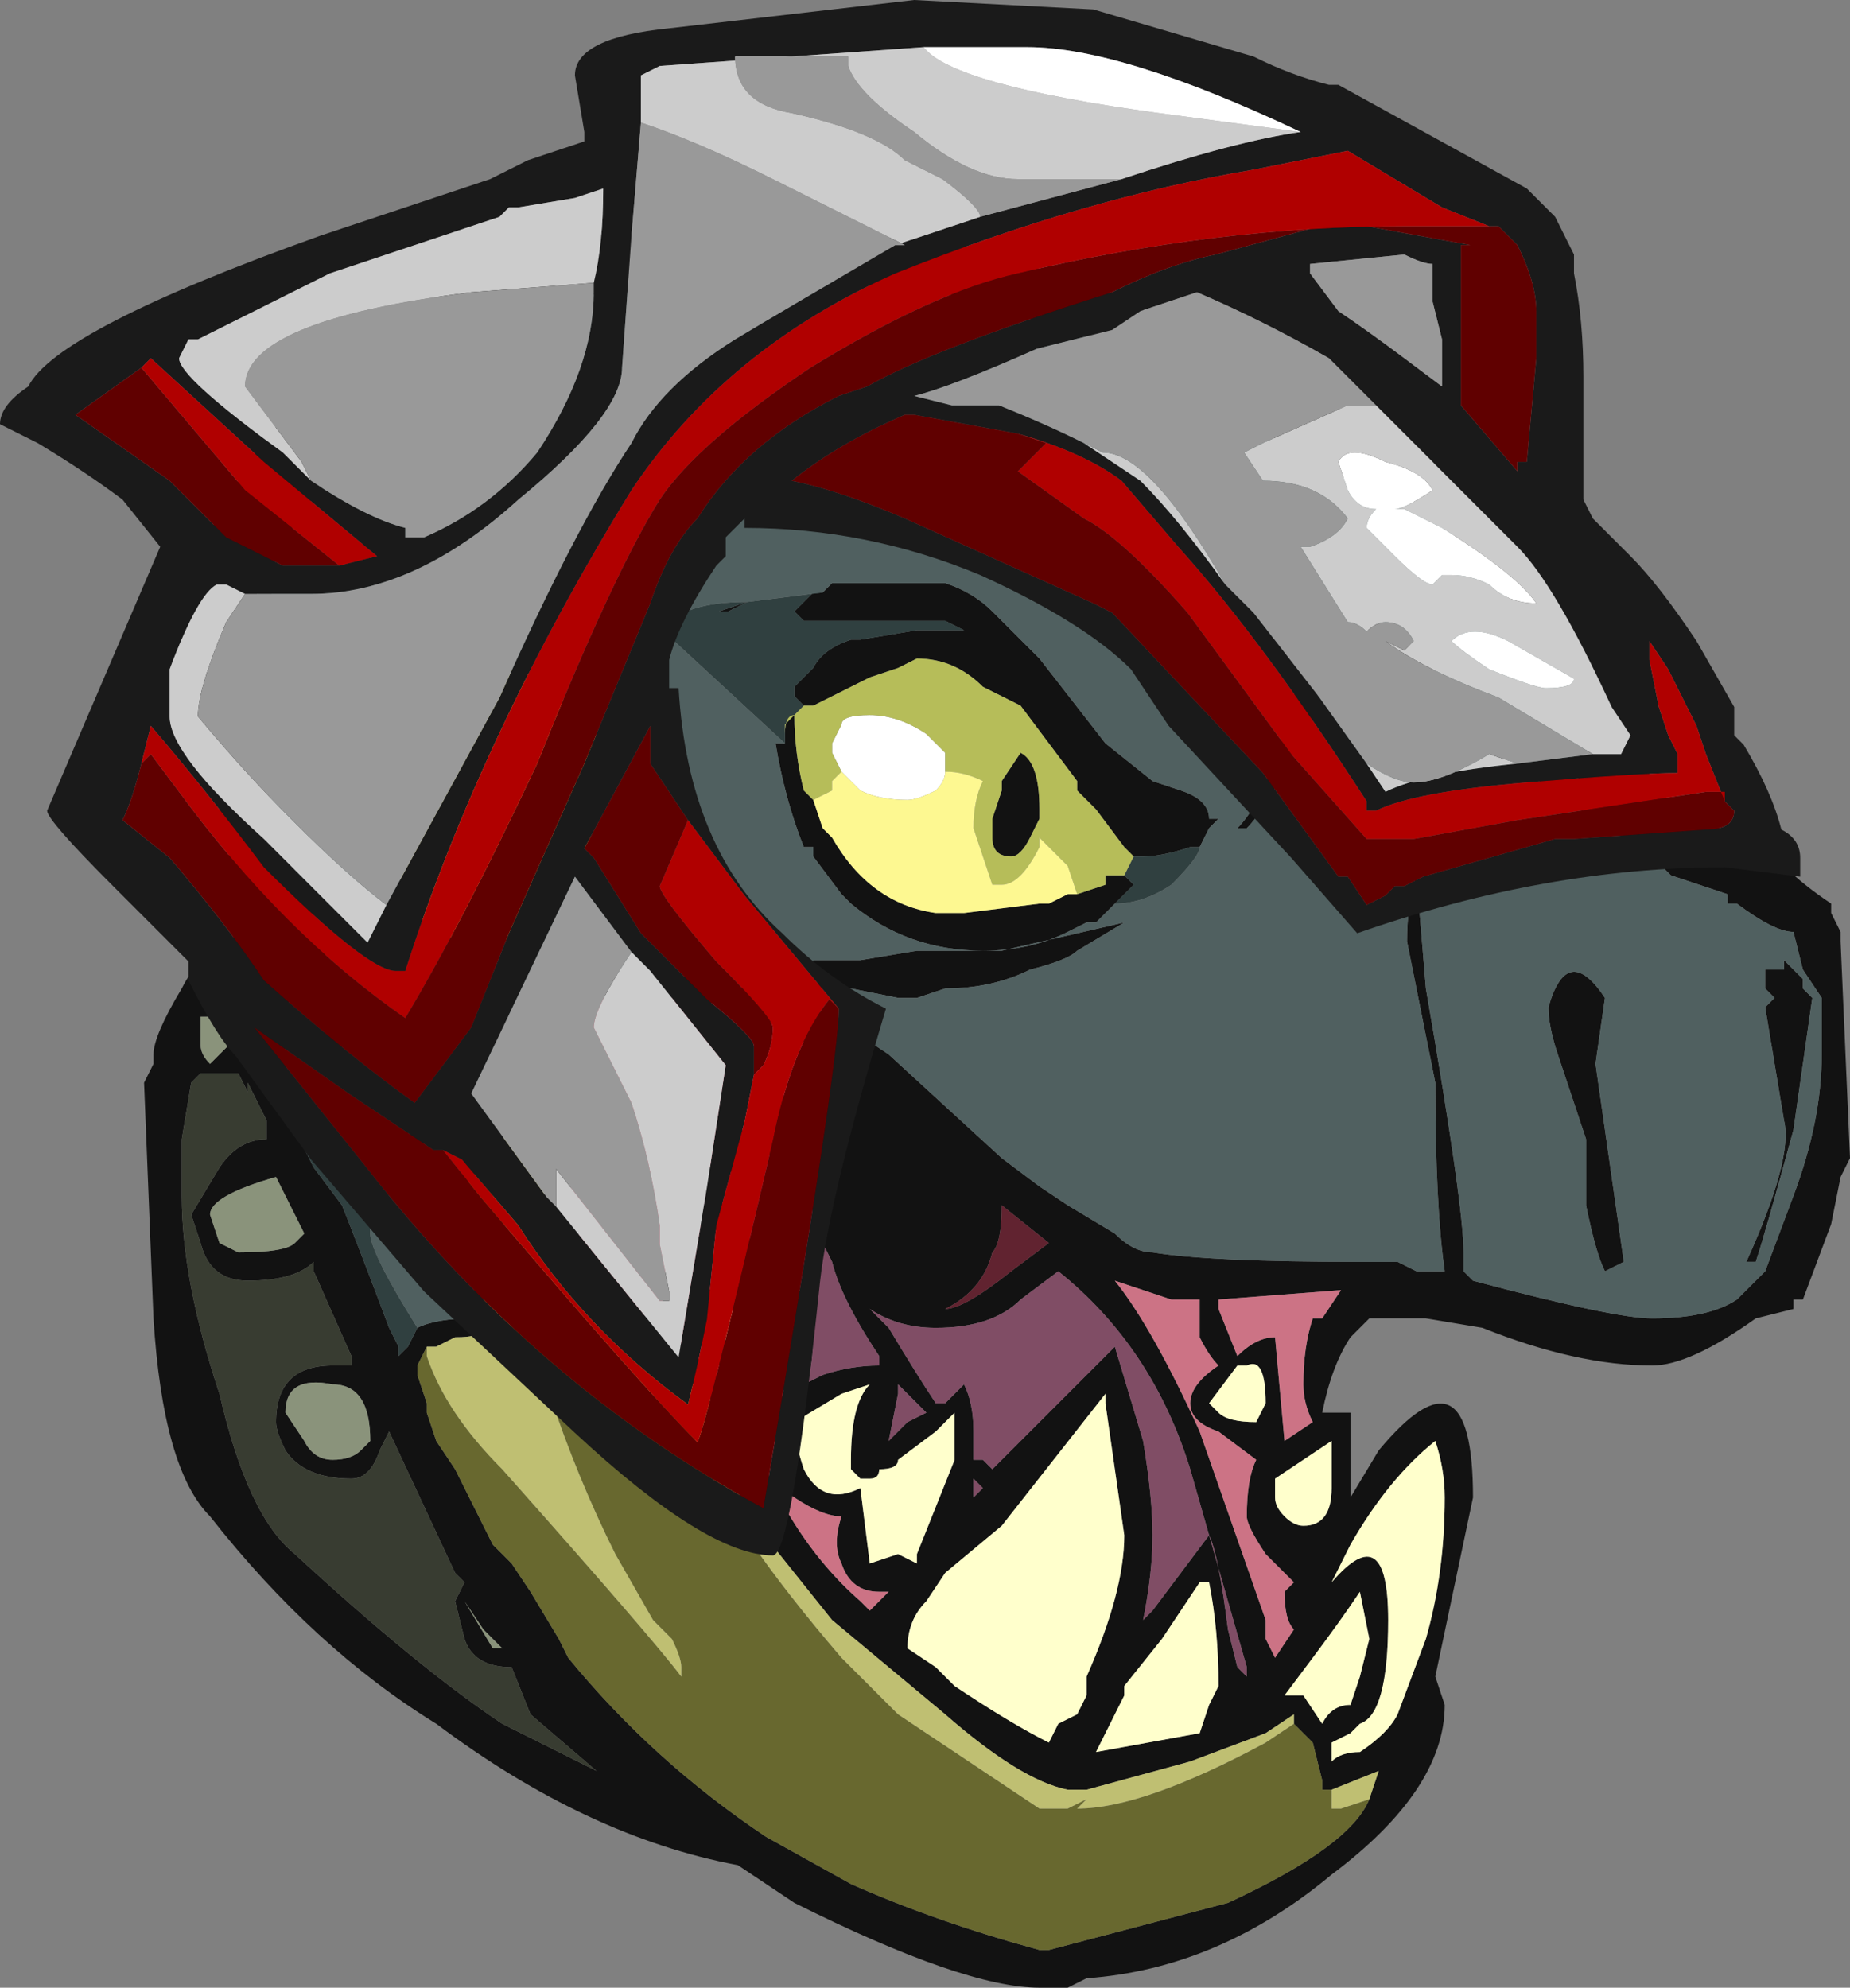 <?xml version="1.0" encoding="UTF-8" standalone="no"?>
<svg xmlns:ffdec="https://www.free-decompiler.com/flash" xmlns:xlink="http://www.w3.org/1999/xlink" ffdec:objectType="frame" height="73.8px" width="68.7px" xmlns="http://www.w3.org/2000/svg">
  <rect width="100%" height="100%" fill="#808080" stroke="none"/>
  <g transform="matrix(1.0, 0.0, 0.0, 1.0, 38.2, 22.5)">
    <use ffdec:characterId="1742" height="65.1" transform="matrix(1.0, 0.0, 0.0, 1.0, -32.85, -13.8)" width="63.35" xlink:href="#sprite0"/>
    <use ffdec:characterId="1723" height="57.75" transform="matrix(1.0, 0.0, 0.0, 1.0, -38.2, -22.5)" width="66.85" xlink:href="#sprite1"/>
  </g>
  <defs>
    <g id="sprite0" transform="matrix(1.0, 0.0, 0.0, 1.0, 35.7, 50.75)">
      <use ffdec:characterId="1741" height="9.3" transform="matrix(7.0, 0.0, 0.0, 7.0, -35.7, -50.75)" width="9.05" xlink:href="#shape0"/>
    </g>
    <g id="shape0" transform="matrix(1.0, 0.0, 0.0, 1.0, 5.1, 7.25)">
      <path d="M-1.4 -4.4 L-1.45 -4.5 -1.45 -4.55 -1.4 -4.65 Q-1.4 -4.7 -1.25 -4.7 -1.1 -4.7 -0.95 -4.6 L-0.85 -4.5 -0.85 -4.4 Q-0.85 -4.35 -0.9 -4.3 -1.0 -4.25 -1.05 -4.25 -1.2 -4.25 -1.3 -4.3 L-1.4 -4.4" fill="#ffffff" fill-rule="evenodd" stroke="none"/>
      <path d="M3.4 -4.0 L3.55 -3.9 3.6 -3.9 Q3.7 -3.8 3.85 -3.7 L3.85 -3.65 3.9 -3.55 3.9 -3.5 3.95 -2.35 3.9 -2.25 3.85 -2.0 3.7 -1.6 3.65 -1.6 3.65 -1.55 3.45 -1.5 Q3.1 -1.25 2.9 -1.25 2.5 -1.25 2.0 -1.45 L1.7 -1.5 1.4 -1.5 1.3 -1.4 Q1.2 -1.25 1.15 -1.0 L1.3 -1.0 1.3 -0.55 1.45 -0.8 Q1.95 -1.4 1.95 -0.55 L1.75 0.4 1.8 0.55 Q1.8 1.0 1.2 1.45 0.6 1.95 -0.1 2.0 L-0.2 2.05 -0.35 2.05 Q-0.75 2.05 -1.65 1.6 L-1.95 1.4 Q-2.75 1.25 -3.55 0.65 -4.2 0.25 -4.75 -0.45 -5.0 -0.7 -5.05 -1.5 L-5.1 -2.75 -5.05 -2.85 -5.05 -2.9 Q-5.05 -3.0 -4.9 -3.25 -4.8 -3.45 -4.65 -3.45 L-4.6 -3.6 -4.6 -3.7 -4.7 -4.2 -4.8 -4.6 -4.9 -5.1 -4.9 -5.15 Q-4.9 -5.45 -4.65 -5.85 -4.5 -6.15 -4.2 -6.45 -3.95 -6.65 -3.65 -6.85 -3.4 -7.05 -3.1 -7.15 L-2.8 -7.25 -1.35 -7.25 -0.8 -7.2 -0.3 -7.05 -0.25 -7.0 -0.2 -7.0 0.0 -6.95 0.15 -6.85 0.2 -6.85 Q0.55 -6.7 0.95 -6.5 L1.1 -6.4 1.7 -6.05 1.85 -6.0 1.95 -5.9 2.0 -5.9 2.2 -5.7 2.3 -5.65 2.65 -5.35 2.85 -5.05 2.85 -4.6 2.9 -4.3 3.1 -4.2 3.2 -4.1 Q3.25 -4.1 3.3 -4.1 L3.3 -4.05 3.35 -4.05 3.4 -4.0 M-3.0 -3.2 L-2.5 -3.35 -2.15 -3.3 -1.9 -3.25 -1.7 -3.2 -1.45 -3.1 -1.15 -2.9 -0.55 -2.35 -0.35 -2.2 -0.2 -2.1 0.05 -1.95 Q0.15 -1.85 0.25 -1.85 0.55 -1.8 1.35 -1.8 L1.55 -1.8 1.65 -1.75 1.8 -1.75 Q1.75 -2.1 1.75 -2.75 L1.6 -3.5 Q1.6 -3.7 1.65 -3.85 L1.7 -3.25 Q1.9 -2.1 1.9 -1.85 L1.9 -1.75 1.95 -1.7 Q2.7 -1.5 2.9 -1.5 3.2 -1.5 3.35 -1.6 L3.5 -1.75 3.65 -2.15 Q3.8 -2.55 3.8 -2.9 L3.8 -3.2 3.7 -3.35 3.65 -3.55 Q3.55 -3.55 3.35 -3.7 L3.3 -3.7 3.3 -3.75 Q3.15 -3.8 3.0 -3.85 L2.85 -4.0 2.65 -4.1 2.6 -4.15 2.4 -4.3 2.2 -4.4 Q2.05 -4.5 1.9 -4.55 L1.35 -5.2 Q1.6 -5.2 1.95 -4.65 L2.05 -4.5 2.15 -4.45 2.3 -4.4 2.4 -4.4 2.5 -4.35 2.55 -4.45 2.55 -4.75 2.5 -4.85 2.4 -5.1 2.35 -5.1 2.15 -5.3 2.05 -5.45 1.8 -5.7 1.5 -5.9 1.1 -6.0 1.05 -6.05 0.85 -6.2 0.7 -6.25 0.5 -6.4 0.4 -6.5 0.25 -6.6 Q0.0 -6.7 -0.4 -6.8 -0.75 -6.95 -1.05 -6.95 L-1.1 -6.95 -1.4 -7.0 -1.75 -7.05 -2.05 -7.0 -2.1 -7.0 Q-3.3 -7.0 -4.05 -6.05 -4.3 -5.75 -4.45 -5.45 L-4.5 -5.35 -4.55 -5.0 -4.55 -4.8 Q-4.55 -4.7 -4.5 -4.4 L-4.45 -4.35 -4.4 -4.15 -4.35 -4.05 -4.3 -3.9 -4.3 -3.85 -4.25 -3.8 Q-4.05 -3.2 -4.05 -2.95 L-4.05 -2.9 -4.1 -2.9 -4.3 -3.4 -4.35 -3.05 -4.3 -3.05 -4.35 -2.95 -4.35 -2.55 -4.3 -2.5 -4.2 -2.3 -4.05 -2.1 Q-3.95 -1.85 -3.8 -1.45 L-3.75 -1.35 -3.75 -1.3 -3.7 -1.35 -3.65 -1.45 Q-3.55 -1.5 -3.35 -1.5 L-3.35 -1.7 -3.35 -1.75 -3.4 -1.85 -3.45 -2.0 -3.45 -2.05 Q-3.45 -2.25 -3.35 -2.4 L-3.3 -2.45 -3.05 -2.8 -3.05 -3.1 -3.3 -2.9 -3.4 -2.7 -3.45 -2.65 -3.5 -2.55 -3.7 -2.35 -3.75 -2.4 -3.7 -2.5 -3.7 -2.45 -3.65 -2.55 -3.6 -2.55 -3.6 -2.6 -3.55 -2.65 -3.45 -2.7 -3.35 -2.95 -3.25 -3.05 -3.1 -3.15 -3.0 -3.2 M0.65 -5.55 L0.25 -6.15 0.45 -6.1 Q0.65 -5.9 0.85 -5.6 1.15 -5.1 1.15 -4.9 L1.1 -4.7 1.05 -4.55 1.0 -4.5 Q0.85 -4.2 0.75 -4.1 L0.7 -4.1 Q0.8 -4.2 0.9 -4.45 L1.0 -4.8 Q1.0 -4.95 0.65 -5.55 M0.5 -4.0 L0.45 -4.0 Q0.3 -3.95 0.2 -3.95 L0.15 -3.95 0.1 -4.0 -0.05 -4.2 -0.15 -4.3 -0.15 -4.35 -0.45 -4.75 Q-0.55 -4.8 -0.65 -4.85 -0.8 -5.0 -1.0 -5.0 L-1.1 -4.95 -1.25 -4.9 -1.55 -4.75 -1.6 -4.75 -1.65 -4.8 -1.65 -4.85 -1.55 -4.95 Q-1.5 -5.05 -1.35 -5.1 L-1.3 -5.1 -1.0 -5.15 -0.75 -5.15 -0.85 -5.2 -1.6 -5.2 -1.65 -5.25 -1.55 -5.35 -1.5 -5.35 -1.45 -5.4 -0.85 -5.4 Q-0.7 -5.35 -0.6 -5.25 L-0.35 -5.0 0.0 -4.55 0.25 -4.35 0.4 -4.3 Q0.55 -4.25 0.55 -4.15 L0.6 -4.15 0.55 -4.1 0.5 -4.0 M0.1 -3.85 L0.15 -3.8 0.05 -3.7 -0.05 -3.6 -0.1 -3.6 -0.2 -3.55 Q-0.4 -3.45 -0.65 -3.45 -1.05 -3.45 -1.35 -3.7 L-1.4 -3.75 -1.55 -3.95 -1.55 -4.0 -1.6 -4.0 Q-1.7 -4.25 -1.75 -4.55 L-1.7 -4.55 -1.7 -4.6 Q-1.7 -4.7 -1.65 -4.7 -1.65 -4.5 -1.6 -4.3 L-1.55 -4.25 -1.5 -4.1 -1.45 -4.05 Q-1.25 -3.7 -0.9 -3.65 L-0.75 -3.65 -0.35 -3.7 -0.3 -3.7 -0.2 -3.75 -0.15 -3.75 0.0 -3.8 0.0 -3.85 0.1 -3.85 M2.35 -3.15 Q2.45 -3.5 2.65 -3.2 L2.6 -2.85 2.75 -1.8 2.65 -1.75 Q2.6 -1.85 2.55 -2.1 L2.55 -2.45 2.4 -2.9 Q2.35 -3.05 2.35 -3.15 M1.25 -1.65 L0.6 -1.6 0.6 -1.55 0.7 -1.3 Q0.8 -1.4 0.9 -1.4 L0.95 -0.85 1.1 -0.95 Q1.05 -1.05 1.05 -1.15 1.05 -1.35 1.1 -1.5 L1.15 -1.5 1.25 -1.65 M0.85 -1.05 Q0.85 -1.3 0.75 -1.25 L0.7 -1.25 0.55 -1.05 0.6 -1.0 Q0.65 -0.95 0.8 -0.95 L0.85 -1.05 M0.5 -1.6 L0.35 -1.6 0.05 -1.7 Q0.25 -1.45 0.5 -0.9 L0.85 0.1 0.85 0.2 0.9 0.3 1.0 0.15 Q0.95 0.1 0.95 -0.05 L1.0 -0.1 0.85 -0.25 Q0.75 -0.4 0.75 -0.45 0.75 -0.65 0.8 -0.75 L0.6 -0.9 Q0.45 -0.95 0.45 -1.05 0.45 -1.15 0.6 -1.25 0.55 -1.3 0.5 -1.4 L0.5 -1.6 M0.0 -1.1 L-0.55 -0.4 -0.85 -0.15 -0.95 0.0 Q-1.05 0.1 -1.05 0.25 L-0.9 0.35 -0.8 0.45 Q-0.5 0.65 -0.3 0.75 L-0.25 0.65 -0.15 0.6 -0.1 0.5 -0.1 0.4 Q0.1 -0.05 0.1 -0.35 L0.0 -1.05 0.0 -1.1 M0.5 -0.1 L0.3 0.2 0.1 0.45 0.1 0.5 -0.05 0.8 0.5 0.7 0.55 0.55 0.6 0.45 Q0.6 0.15 0.55 -0.1 L0.5 -0.1 M0.25 -0.35 Q0.25 -0.15 0.2 0.1 L0.25 0.05 0.55 -0.35 Q0.6 -0.25 0.65 0.15 L0.7 0.35 0.75 0.4 0.75 0.35 0.45 -0.7 Q0.25 -1.35 -0.25 -1.75 L-0.45 -1.6 Q-0.6 -1.45 -0.9 -1.45 -1.1 -1.45 -1.25 -1.55 L-1.15 -1.45 Q-1.0 -1.2 -0.9 -1.05 L-0.85 -1.05 Q-0.8 -1.1 -0.75 -1.15 -0.7 -1.05 -0.7 -0.9 L-0.7 -0.75 -0.65 -0.75 -0.6 -0.7 0.05 -1.35 0.2 -0.85 Q0.25 -0.55 0.25 -0.35 M1.2 -0.85 L0.9 -0.65 0.9 -0.55 Q0.9 -0.5 0.95 -0.45 1.0 -0.4 1.05 -0.4 1.2 -0.4 1.2 -0.6 L1.2 -0.85 M1.75 -0.85 Q1.5 -0.65 1.3 -0.3 L1.2 -0.1 Q1.5 -0.45 1.5 0.1 1.5 0.6 1.35 0.65 L1.3 0.7 1.2 0.75 1.2 0.85 Q1.25 0.8 1.35 0.8 1.5 0.7 1.55 0.6 L1.7 0.2 Q1.8 -0.15 1.8 -0.55 1.8 -0.7 1.75 -0.85 M3.7 -3.25 L3.75 -3.2 3.65 -2.5 Q3.5 -1.95 3.45 -1.8 L3.4 -1.8 Q3.65 -2.35 3.6 -2.55 L3.5 -3.15 3.55 -3.2 3.5 -3.25 3.5 -3.35 3.6 -3.35 3.6 -3.4 3.7 -3.3 3.7 -3.25 M1.4 0.2 L1.35 -0.05 Q1.25 0.1 1.1 0.3 L0.95 0.5 1.05 0.5 1.15 0.65 Q1.2 0.55 1.3 0.55 L1.35 0.4 1.4 0.2 M-3.25 -2.35 Q-3.4 -2.25 -3.4 -2.15 L-3.4 -2.0 -3.35 -1.85 -3.35 -1.8 -3.3 -1.7 -3.3 -1.45 Q-3.3 -1.4 -3.45 -1.4 L-3.55 -1.35 -3.6 -1.35 -3.65 -1.25 -3.65 -1.2 -3.6 -1.05 -3.6 -1.0 -3.55 -0.85 -3.45 -0.7 -3.25 -0.3 -3.15 -0.2 -3.05 -0.05 -2.9 0.2 -2.85 0.3 Q-2.4 0.85 -1.8 1.25 L-1.35 1.5 Q-0.9 1.7 -0.35 1.85 L-0.3 1.85 0.65 1.6 Q1.3 1.3 1.4 1.05 L1.45 0.9 1.2 1.0 1.15 1.0 1.15 0.95 1.1 0.75 1.0 0.65 1.0 0.6 0.85 0.7 0.45 0.85 -0.1 1.0 -0.2 1.0 Q-0.45 0.95 -0.85 0.6 L-1.45 0.1 -1.85 -0.4 Q-2.0 -0.6 -2.0 -0.9 -2.0 -1.05 -2.4 -1.3 -2.8 -1.55 -2.9 -1.8 L-2.95 -1.9 -3.0 -2.4 -3.0 -2.55 -3.05 -2.65 -3.15 -2.5 -3.2 -2.45 -3.25 -2.35 M-1.9 -5.3 L-2.0 -5.25 -2.05 -5.25 -1.9 -5.3 M-0.35 -4.2 L-0.35 -4.15 -0.4 -4.05 Q-0.45 -3.95 -0.5 -3.95 -0.6 -3.95 -0.6 -4.05 L-0.6 -4.15 -0.55 -4.3 -0.55 -4.35 -0.45 -4.5 Q-0.35 -4.45 -0.35 -4.2 M-2.9 -2.75 L-2.9 -2.6 -2.85 -2.3 Q-2.8 -1.9 -2.75 -1.8 -2.65 -1.65 -2.35 -1.45 L-2.35 -1.55 Q-2.35 -1.95 -2.1 -2.3 -1.95 -2.5 -1.75 -2.65 L-1.45 -2.85 Q-1.75 -3.1 -2.0 -3.15 L-2.2 -3.2 -2.75 -3.2 -2.9 -2.9 -2.9 -2.75 M-4.25 -1.95 L-4.4 -2.25 Q-4.75 -2.15 -4.75 -2.05 L-4.7 -1.9 -4.6 -1.85 Q-4.35 -1.85 -4.3 -1.9 L-4.25 -1.95 M-4.85 -2.75 L-4.9 -2.45 -4.9 -2.15 Q-4.9 -1.7 -4.7 -1.1 -4.55 -0.45 -4.3 -0.25 -3.65 0.35 -3.2 0.65 L-2.7 0.9 -3.05 0.6 -3.15 0.35 Q-3.35 0.35 -3.4 0.2 L-3.45 0.0 -3.4 -0.1 -3.45 -0.15 -3.8 -0.9 -3.85 -0.8 Q-3.9 -0.65 -4.0 -0.65 -4.25 -0.65 -4.35 -0.8 -4.4 -0.9 -4.4 -0.95 -4.4 -1.25 -4.1 -1.25 L-4.0 -1.25 -4.0 -1.3 -4.2 -1.75 -4.2 -1.8 Q-4.3 -1.7 -4.55 -1.7 -4.75 -1.7 -4.8 -1.9 L-4.85 -2.05 -4.7 -2.3 Q-4.6 -2.45 -4.45 -2.45 L-4.45 -2.55 -4.55 -2.75 -4.55 -2.7 -4.6 -2.8 -4.8 -2.8 -4.85 -2.75 M-4.8 -2.95 Q-4.8 -2.9 -4.75 -2.85 L-4.65 -2.95 -4.65 -3.1 -4.8 -3.1 -4.8 -2.95 M-4.35 -1.0 L-4.25 -0.85 Q-4.2 -0.75 -4.1 -0.75 -4.0 -0.75 -3.95 -0.8 L-3.9 -0.85 Q-3.9 -1.15 -4.1 -1.15 -4.35 -1.2 -4.35 -1.0 M-0.4 -3.35 Q-0.6 -3.25 -0.85 -3.25 L-1.0 -3.2 -1.1 -3.2 -1.35 -3.25 -1.55 -3.25 -1.5 -3.3 -1.55 -3.35 -1.55 -3.4 -1.3 -3.4 -1.0 -3.45 -0.55 -3.45 0.1 -3.6 -0.15 -3.45 Q-0.2 -3.4 -0.4 -3.35 M-0.6 -1.85 Q-0.65 -1.65 -0.85 -1.55 -0.75 -1.55 -0.5 -1.75 L-0.3 -1.9 -0.55 -2.1 Q-0.55 -1.9 -0.6 -1.85 M-2.2 -2.0 Q-2.3 -1.75 -2.25 -1.35 -1.95 -1.15 -1.9 -0.95 -1.7 -0.35 -1.3 0.0 L-1.25 0.05 -1.15 -0.05 -1.2 -0.05 Q-1.35 -0.05 -1.4 -0.2 -1.45 -0.3 -1.4 -0.45 -1.5 -0.45 -1.65 -0.55 -1.8 -0.65 -1.75 -0.75 L-1.75 -1.0 Q-1.75 -1.1 -1.65 -1.1 -1.95 -1.2 -2.05 -1.25 -2.15 -1.3 -2.15 -1.45 -2.15 -1.7 -1.95 -1.75 L-2.0 -1.85 Q-2.05 -2.0 -2.15 -2.0 L-2.2 -2.0 M-1.7 -2.4 L-1.95 -2.3 -2.1 -2.2 -2.15 -2.1 Q-2.0 -2.15 -1.9 -2.0 L-1.85 -1.75 Q-1.55 -1.7 -1.55 -1.45 -1.55 -1.2 -1.6 -1.15 L-1.5 -1.2 Q-1.35 -1.25 -1.2 -1.25 L-1.2 -1.3 Q-1.4 -1.6 -1.45 -1.8 L-1.5 -1.9 Q-1.65 -2.4 -1.7 -2.4 M-1.7 -1.6 L-1.9 -1.7 -2.05 -1.4 Q-2.0 -1.35 -1.75 -1.3 -1.7 -1.4 -1.7 -1.45 L-1.7 -1.6 M-1.6 -0.7 Q-1.5 -0.5 -1.3 -0.6 L-1.25 -0.2 -1.1 -0.25 -1.0 -0.2 -1.0 -0.25 -0.8 -0.75 -0.8 -1.0 -0.9 -0.9 -1.1 -0.75 Q-1.1 -0.7 -1.2 -0.7 -1.2 -0.65 -1.25 -0.65 L-1.3 -0.65 -1.35 -0.7 -1.35 -0.75 Q-1.35 -1.05 -1.25 -1.15 L-1.4 -1.1 -1.65 -0.95 Q-1.65 -0.85 -1.6 -0.7 M-1.1 -1.1 L-1.15 -0.85 -1.05 -0.95 -0.95 -1.0 -1.1 -1.15 -1.1 -1.1 M-0.65 -0.6 L-0.7 -0.65 -0.7 -0.55 -0.65 -0.6 M-3.25 0.25 L-3.4 0.0 -3.3 0.15 -3.2 0.25 -3.25 0.25" fill="#121212" fill-rule="evenodd" stroke="none"/>
      <path d="M-3.25 -2.35 L-3.25 -2.15 -3.15 -1.9 -3.1 -1.75 -3.05 -1.65 -2.9 -1.5 -2.6 -1.25 Q-2.2 -0.95 -2.15 -0.8 -2.0 -0.4 -1.4 0.3 L-1.1 0.6 -0.35 1.1 -0.2 1.1 -0.1 1.05 -0.15 1.1 Q0.2 1.1 0.85 0.75 L1.0 0.65 1.1 0.75 1.15 0.95 1.15 1.0 1.2 1.0 1.2 1.1 1.25 1.1 1.4 1.05 Q1.3 1.3 0.65 1.6 L-0.3 1.85 -0.35 1.85 Q-0.9 1.7 -1.35 1.5 L-1.8 1.25 Q-2.4 0.85 -2.85 0.3 L-2.9 0.2 -3.05 -0.05 -3.15 -0.2 -3.25 -0.3 -3.45 -0.7 -3.55 -0.85 -3.6 -1.0 -3.6 -1.05 -3.65 -1.2 -3.65 -1.25 -3.6 -1.35 -3.6 -1.3 Q-3.5 -1.0 -3.2 -0.7 -2.4 0.2 -2.25 0.4 -2.25 0.45 -2.25 0.35 -2.25 0.3 -2.3 0.2 L-2.4 0.1 -2.6 -0.25 Q-2.8 -0.65 -2.95 -1.1 L-3.35 -1.8 -3.35 -1.85 -3.4 -2.0 -3.4 -2.15 Q-3.4 -2.25 -3.25 -2.35" fill="#68682f" fill-rule="evenodd" stroke="none"/>
      <path d="M-3.75 -4.55 L-3.75 -4.6 -3.7 -4.75 -3.5 -4.95 -3.3 -5.0 -3.25 -4.95 Q-3.0 -4.95 -2.85 -4.75 -2.65 -4.6 -2.65 -4.4 -2.65 -4.2 -2.8 -3.9 L-2.85 -3.8 -3.0 -3.6 -3.2 -3.5 -3.35 -3.5 Q-3.65 -3.5 -3.75 -3.85 -3.8 -4.0 -3.8 -4.2 L-3.75 -4.55 M1.0 0.65 L0.85 0.75 Q0.2 1.1 -0.15 1.1 L-0.1 1.05 -0.2 1.1 -0.35 1.1 -1.1 0.6 -1.4 0.3 Q-2.0 -0.4 -2.15 -0.8 -2.2 -0.95 -2.6 -1.25 L-2.9 -1.5 -3.05 -1.65 -3.1 -1.75 -3.15 -1.9 -3.25 -2.15 -3.25 -2.35 -3.2 -2.45 -3.15 -2.5 -3.05 -2.65 -3.0 -2.55 -3.0 -2.4 -2.95 -1.9 -2.9 -1.8 Q-2.8 -1.55 -2.4 -1.3 -2.0 -1.05 -2.0 -0.9 -2.0 -0.6 -1.85 -0.4 L-1.45 0.1 -0.85 0.6 Q-0.45 0.95 -0.2 1.0 L-0.1 1.0 0.45 0.85 0.85 0.7 1.0 0.6 1.0 0.65 M-3.35 -1.85 L-3.35 -1.8 -2.95 -1.1 Q-2.8 -0.65 -2.6 -0.25 L-2.4 0.1 -2.3 0.2 Q-2.25 0.3 -2.25 0.35 -2.25 0.45 -2.25 0.4 -2.4 0.2 -3.2 -0.7 -3.5 -1.0 -3.6 -1.3 L-3.6 -1.35 -3.55 -1.35 -3.45 -1.4 Q-3.3 -1.4 -3.3 -1.45 L-3.3 -1.7 -3.35 -1.8 -3.35 -1.85 M1.4 1.05 L1.25 1.1 1.2 1.1 1.2 1.0 1.45 0.9 1.4 1.05" fill="#bfbf72" fill-rule="evenodd" stroke="none"/>
      <path d="M-4.45 -5.45 L-4.35 -5.05 Q-4.3 -4.8 -4.2 -4.6 L-4.15 -4.95 Q-4.15 -5.35 -4.0 -5.55 L-3.9 -5.65 -3.9 -5.35 -3.75 -4.6 -3.75 -4.55 -3.8 -4.2 Q-3.8 -4.0 -3.75 -3.85 -3.65 -3.5 -3.35 -3.5 L-3.15 -3.15 Q-3.05 -3.25 -3.0 -3.2 L-3.1 -3.15 -3.25 -3.05 -3.35 -2.95 -3.45 -2.7 -3.55 -2.65 -3.6 -2.6 -3.6 -2.55 -3.65 -2.55 -3.7 -2.45 -3.7 -2.5 -3.75 -2.4 -3.7 -2.35 -3.5 -2.55 -3.45 -2.65 -3.4 -2.7 -3.3 -2.9 -3.05 -3.1 -3.05 -2.8 -3.3 -2.45 -3.35 -2.4 Q-3.45 -2.25 -3.45 -2.05 L-3.45 -2.0 -3.4 -1.85 -3.35 -1.75 -3.35 -1.7 -3.45 -1.85 Q-3.9 -2.4 -3.9 -1.95 -3.9 -1.85 -3.65 -1.45 L-3.7 -1.35 -3.75 -1.3 -3.75 -1.35 -3.8 -1.45 Q-3.95 -1.85 -4.05 -2.1 L-4.2 -2.3 -4.3 -2.5 -4.35 -2.55 -4.35 -2.95 -4.3 -3.05 -4.35 -3.05 -4.3 -3.4 -4.1 -2.9 -4.05 -2.9 -4.05 -2.95 Q-4.05 -3.2 -4.25 -3.8 L-4.3 -3.85 -4.3 -3.9 -4.35 -4.05 -4.4 -4.15 -4.45 -4.35 -4.5 -4.4 Q-4.55 -4.7 -4.55 -4.8 L-4.55 -5.0 -4.5 -5.35 -4.45 -5.45 M0.15 -3.95 L0.2 -3.95 Q0.3 -3.95 0.45 -4.0 L0.5 -4.0 Q0.5 -3.95 0.35 -3.8 0.2 -3.7 0.05 -3.7 L0.15 -3.8 0.1 -3.85 0.15 -3.95 M-1.5 -5.35 L-1.55 -5.35 -1.65 -5.25 -1.6 -5.2 -0.85 -5.2 -0.75 -5.15 -1.0 -5.15 -1.3 -5.1 -1.35 -5.1 Q-1.5 -5.05 -1.55 -4.95 L-1.65 -4.85 -1.65 -4.8 -1.6 -4.75 -1.7 -4.65 -1.7 -4.55 -2.35 -5.15 Q-2.25 -5.3 -1.9 -5.3 L-1.5 -5.35 M-1.9 -5.3 L-2.05 -5.25 -2.0 -5.25 -1.9 -5.3" fill="#304040" fill-rule="evenodd" stroke="none"/>
      <path d="M-4.45 -5.45 Q-4.3 -5.75 -4.05 -6.05 -3.3 -7.0 -2.1 -7.0 L-2.05 -7.0 -1.75 -7.05 -1.4 -7.0 -1.1 -6.95 -1.05 -6.95 Q-0.75 -6.95 -0.4 -6.8 0.0 -6.7 0.25 -6.6 L0.4 -6.5 0.5 -6.4 0.7 -6.25 0.85 -6.2 1.05 -6.05 1.1 -6.0 1.5 -5.9 1.8 -5.7 2.05 -5.45 2.15 -5.3 2.35 -5.1 2.4 -5.1 2.5 -4.85 2.55 -4.75 2.55 -4.45 2.5 -4.35 2.4 -4.4 2.3 -4.4 2.15 -4.45 2.05 -4.5 1.95 -4.65 Q1.6 -5.2 1.35 -5.2 L1.9 -4.55 Q2.05 -4.5 2.2 -4.4 L2.4 -4.3 2.6 -4.15 2.65 -4.1 2.85 -4.0 3.0 -3.85 Q3.15 -3.8 3.3 -3.75 L3.3 -3.7 3.35 -3.7 Q3.55 -3.55 3.65 -3.55 L3.7 -3.35 3.8 -3.2 3.8 -2.9 Q3.8 -2.55 3.65 -2.15 L3.5 -1.75 3.35 -1.6 Q3.2 -1.5 2.9 -1.5 2.7 -1.5 1.95 -1.7 L1.9 -1.75 1.9 -1.85 Q1.9 -2.1 1.7 -3.25 L1.65 -3.85 Q1.6 -3.7 1.6 -3.5 L1.75 -2.75 Q1.75 -2.1 1.8 -1.75 L1.65 -1.75 1.55 -1.8 1.35 -1.8 Q0.55 -1.8 0.25 -1.85 0.15 -1.85 0.05 -1.95 L-0.2 -2.1 -0.35 -2.2 -0.55 -2.35 -1.15 -2.9 -1.45 -3.1 -1.7 -3.2 -1.9 -3.25 -2.15 -3.3 -2.5 -3.35 -3.0 -3.2 Q-3.05 -3.25 -3.15 -3.15 L-3.35 -3.5 -3.2 -3.5 -3.0 -3.6 -2.85 -3.8 -2.8 -3.9 Q-2.65 -4.2 -2.65 -4.4 -2.65 -4.6 -2.85 -4.75 -3.0 -4.95 -3.25 -4.95 L-3.3 -5.0 -3.5 -4.95 -3.7 -4.75 -3.75 -4.6 -3.75 -4.55 -3.75 -4.6 -3.9 -5.35 -3.9 -5.65 -4.0 -5.55 Q-4.15 -5.35 -4.15 -4.95 L-4.2 -4.6 Q-4.3 -4.8 -4.35 -5.05 L-4.45 -5.45 M-3.35 -1.7 L-3.35 -1.5 Q-3.55 -1.5 -3.65 -1.45 -3.9 -1.85 -3.9 -1.95 -3.9 -2.4 -3.45 -1.85 L-3.35 -1.7 M0.65 -5.55 Q1.0 -4.95 1.0 -4.8 L0.9 -4.45 Q0.8 -4.2 0.7 -4.1 L0.75 -4.1 Q0.85 -4.2 1.0 -4.5 L1.05 -4.55 1.1 -4.7 1.15 -4.9 Q1.15 -5.1 0.85 -5.6 0.65 -5.9 0.45 -6.1 L0.25 -6.15 0.65 -5.55 M0.05 -3.7 Q0.2 -3.7 0.35 -3.8 0.5 -3.95 0.5 -4.0 L0.55 -4.1 0.6 -4.15 0.55 -4.15 Q0.55 -4.25 0.4 -4.3 L0.25 -4.35 0.0 -4.55 -0.35 -5.0 -0.6 -5.25 Q-0.7 -5.35 -0.85 -5.4 L-1.45 -5.4 -1.5 -5.35 -1.9 -5.3 Q-2.25 -5.3 -2.35 -5.15 L-1.7 -4.55 -1.75 -4.55 Q-1.7 -4.25 -1.6 -4.0 L-1.55 -4.0 -1.55 -3.95 -1.4 -3.75 -1.35 -3.7 Q-1.05 -3.45 -0.65 -3.45 -0.4 -3.45 -0.2 -3.55 L-0.1 -3.6 -0.05 -3.6 0.05 -3.7 M2.35 -3.15 Q2.35 -3.05 2.4 -2.9 L2.55 -2.45 2.55 -2.1 Q2.6 -1.85 2.65 -1.75 L2.75 -1.8 2.6 -2.85 2.65 -3.2 Q2.45 -3.5 2.35 -3.15 M3.7 -3.25 L3.7 -3.3 3.6 -3.4 3.6 -3.35 3.5 -3.35 3.5 -3.25 3.55 -3.2 3.5 -3.15 3.6 -2.55 Q3.65 -2.35 3.4 -1.8 L3.45 -1.8 Q3.5 -1.95 3.65 -2.5 L3.75 -3.2 3.7 -3.25 M-0.4 -3.35 Q-0.2 -3.4 -0.15 -3.45 L0.1 -3.6 -0.55 -3.45 -1.0 -3.45 -1.3 -3.4 -1.55 -3.4 -1.55 -3.35 -1.5 -3.3 -1.55 -3.25 -1.35 -3.25 -1.1 -3.2 -1.0 -3.2 -0.85 -3.25 Q-0.6 -3.25 -0.4 -3.35" fill="#506060" fill-rule="evenodd" stroke="none"/>
      <path d="M0.15 -3.95 L0.1 -3.85 0.0 -3.85 0.0 -3.8 -0.15 -3.75 -0.2 -3.9 -0.35 -4.05 -0.35 -4.0 Q-0.45 -3.8 -0.55 -3.8 L-0.6 -3.8 -0.7 -4.1 Q-0.7 -4.25 -0.65 -4.35 -0.75 -4.4 -0.85 -4.4 L-0.85 -4.5 -0.95 -4.6 Q-1.1 -4.7 -1.25 -4.7 -1.4 -4.7 -1.4 -4.65 L-1.45 -4.55 -1.45 -4.5 -1.4 -4.4 -1.45 -4.35 -1.45 -4.3 -1.55 -4.25 -1.6 -4.3 Q-1.65 -4.5 -1.65 -4.7 -1.7 -4.7 -1.7 -4.6 L-1.7 -4.55 -1.7 -4.65 -1.6 -4.75 -1.55 -4.75 -1.25 -4.9 -1.1 -4.95 -1.0 -5.0 Q-0.8 -5.0 -0.65 -4.85 -0.55 -4.8 -0.45 -4.75 L-0.15 -4.35 -0.15 -4.3 -0.05 -4.2 0.1 -4.0 0.15 -3.95 M-0.35 -4.2 Q-0.35 -4.45 -0.45 -4.5 L-0.55 -4.35 -0.55 -4.3 -0.6 -4.15 -0.6 -4.05 Q-0.6 -3.95 -0.5 -3.95 -0.45 -3.95 -0.4 -4.05 L-0.35 -4.15 -0.35 -4.2" fill="#b6bd59" fill-rule="evenodd" stroke="none"/>
      <path d="M1.25 -1.65 L1.15 -1.5 1.1 -1.5 Q1.05 -1.35 1.05 -1.15 1.05 -1.05 1.1 -0.95 L0.95 -0.85 0.9 -1.4 Q0.8 -1.4 0.7 -1.3 L0.6 -1.55 0.6 -1.6 1.25 -1.65 M0.5 -1.6 L0.5 -1.4 Q0.55 -1.3 0.6 -1.25 0.45 -1.15 0.45 -1.05 0.45 -0.95 0.6 -0.9 L0.8 -0.75 Q0.75 -0.65 0.75 -0.45 0.75 -0.4 0.85 -0.25 L1.0 -0.1 0.95 -0.05 Q0.95 0.1 1.0 0.15 L0.9 0.3 0.85 0.2 0.85 0.1 0.5 -0.9 Q0.25 -1.45 0.05 -1.7 L0.35 -1.6 0.5 -1.6 M-2.9 -2.75 L-2.9 -2.9 -2.75 -3.2 -2.2 -3.2 -2.0 -3.15 Q-1.75 -3.1 -1.45 -2.85 L-1.75 -2.65 Q-1.95 -2.5 -2.1 -2.3 -2.35 -1.95 -2.35 -1.55 L-2.35 -1.45 Q-2.65 -1.65 -2.75 -1.8 -2.8 -1.9 -2.85 -2.3 L-2.9 -2.6 -2.9 -2.75 M-2.2 -2.0 L-2.15 -2.0 Q-2.05 -2.0 -2.0 -1.85 L-1.95 -1.75 Q-2.15 -1.7 -2.15 -1.45 -2.15 -1.3 -2.05 -1.25 -1.95 -1.2 -1.65 -1.1 -1.75 -1.1 -1.75 -1.0 L-1.75 -0.75 Q-1.8 -0.65 -1.65 -0.55 -1.5 -0.45 -1.4 -0.45 -1.45 -0.3 -1.4 -0.2 -1.35 -0.05 -1.2 -0.05 L-1.15 -0.05 -1.25 0.05 -1.3 0.0 Q-1.7 -0.35 -1.9 -0.95 -1.95 -1.15 -2.25 -1.35 -2.3 -1.75 -2.2 -2.0" fill="#cc7385" fill-rule="evenodd" stroke="none"/>
      <path d="M0.85 -1.05 L0.8 -0.95 Q0.65 -0.95 0.6 -1.0 L0.55 -1.05 0.7 -1.25 0.75 -1.25 Q0.85 -1.3 0.85 -1.05 M0.5 -0.1 L0.55 -0.1 Q0.6 0.15 0.6 0.45 L0.55 0.55 0.5 0.7 -0.05 0.8 0.1 0.5 0.1 0.45 0.3 0.2 0.5 -0.1 M0.0 -1.1 L0.0 -1.05 0.1 -0.35 Q0.1 -0.05 -0.1 0.4 L-0.1 0.5 -0.15 0.6 -0.25 0.65 -0.3 0.75 Q-0.5 0.65 -0.8 0.45 L-0.9 0.35 -1.05 0.25 Q-1.05 0.1 -0.95 0.0 L-0.85 -0.15 -0.55 -0.4 0.0 -1.1 M1.75 -0.85 Q1.8 -0.7 1.8 -0.55 1.8 -0.15 1.7 0.2 L1.55 0.6 Q1.5 0.7 1.35 0.8 1.25 0.8 1.2 0.85 L1.2 0.75 1.3 0.7 1.35 0.65 Q1.5 0.6 1.5 0.1 1.5 -0.45 1.2 -0.1 L1.3 -0.3 Q1.5 -0.65 1.75 -0.85 M1.2 -0.85 L1.2 -0.6 Q1.2 -0.4 1.05 -0.4 1.0 -0.4 0.95 -0.45 0.9 -0.5 0.9 -0.55 L0.9 -0.65 1.2 -0.85 M1.4 0.2 L1.35 0.4 1.3 0.55 Q1.2 0.55 1.15 0.65 L1.05 0.5 0.95 0.5 1.1 0.3 Q1.25 0.1 1.35 -0.05 L1.4 0.2 M-1.6 -0.7 Q-1.65 -0.85 -1.65 -0.95 L-1.4 -1.1 -1.25 -1.15 Q-1.35 -1.05 -1.35 -0.75 L-1.35 -0.7 -1.3 -0.65 -1.25 -0.65 Q-1.2 -0.65 -1.2 -0.7 -1.1 -0.7 -1.1 -0.75 L-0.9 -0.9 -0.8 -1.0 -0.8 -0.75 -1.0 -0.25 -1.0 -0.2 -1.1 -0.25 -1.25 -0.2 -1.3 -0.6 Q-1.5 -0.5 -1.6 -0.7 M-1.7 -1.6 L-1.7 -1.45 Q-1.7 -1.4 -1.75 -1.3 -2.0 -1.35 -2.05 -1.4 L-1.9 -1.7 -1.7 -1.6" fill="#ffffcc" fill-rule="evenodd" stroke="none"/>
      <path d="M0.25 -0.35 Q0.25 -0.55 0.2 -0.85 L0.05 -1.35 -0.6 -0.7 -0.65 -0.75 -0.7 -0.75 -0.7 -0.9 Q-0.7 -1.05 -0.75 -1.15 -0.8 -1.1 -0.85 -1.05 L-0.9 -1.05 Q-1.0 -1.2 -1.15 -1.45 L-1.25 -1.55 Q-1.1 -1.45 -0.9 -1.45 -0.6 -1.45 -0.45 -1.6 L-0.25 -1.75 Q0.25 -1.35 0.45 -0.7 L0.75 0.35 0.75 0.4 0.7 0.35 0.65 0.15 Q0.6 -0.25 0.55 -0.35 L0.25 0.05 0.2 0.1 Q0.25 -0.15 0.25 -0.35 M-1.7 -2.4 Q-1.65 -2.4 -1.5 -1.9 L-1.45 -1.8 Q-1.4 -1.6 -1.2 -1.3 L-1.2 -1.25 Q-1.35 -1.25 -1.5 -1.2 L-1.6 -1.15 Q-1.55 -1.2 -1.55 -1.45 -1.55 -1.7 -1.85 -1.75 L-1.9 -2.0 Q-2.0 -2.15 -2.15 -2.1 L-2.1 -2.2 -1.95 -2.3 -1.7 -2.4 M-0.65 -0.6 L-0.7 -0.55 -0.7 -0.65 -0.65 -0.6 M-1.1 -1.1 L-1.1 -1.15 -0.95 -1.0 -1.05 -0.95 -1.15 -0.85 -1.1 -1.1" fill="#804d65" fill-rule="evenodd" stroke="none"/>
      <path d="M-1.55 -4.25 L-1.45 -4.3 -1.45 -4.35 -1.4 -4.4 -1.3 -4.3 Q-1.2 -4.25 -1.05 -4.25 -1.0 -4.25 -0.9 -4.3 -0.85 -4.35 -0.85 -4.4 -0.75 -4.4 -0.65 -4.35 -0.7 -4.25 -0.7 -4.1 L-0.6 -3.8 -0.55 -3.8 Q-0.45 -3.8 -0.35 -4.0 L-0.35 -4.05 -0.2 -3.9 -0.15 -3.75 -0.2 -3.75 -0.3 -3.7 -0.35 -3.7 -0.75 -3.65 -0.9 -3.65 Q-1.25 -3.7 -1.45 -4.05 L-1.5 -4.1 -1.55 -4.25" fill="#fdf891" fill-rule="evenodd" stroke="none"/>
      <path d="M-4.25 -1.95 L-4.3 -1.9 Q-4.35 -1.85 -4.6 -1.85 L-4.7 -1.9 -4.75 -2.05 Q-4.75 -2.15 -4.4 -2.25 L-4.25 -1.95 M-4.8 -2.95 L-4.8 -3.1 -4.65 -3.1 -4.65 -2.95 -4.75 -2.85 Q-4.8 -2.9 -4.8 -2.95 M-4.35 -1.0 Q-4.35 -1.2 -4.1 -1.15 -3.9 -1.15 -3.9 -0.85 L-3.95 -0.8 Q-4.0 -0.75 -4.1 -0.75 -4.2 -0.75 -4.25 -0.85 L-4.35 -1.0 M-3.25 0.25 L-3.2 0.25 -3.3 0.15 -3.4 0.0 -3.25 0.25" fill="#8a937b" fill-rule="evenodd" stroke="none"/>
      <path d="M-4.85 -2.75 L-4.8 -2.8 -4.6 -2.8 -4.55 -2.7 -4.55 -2.75 -4.45 -2.55 -4.45 -2.45 Q-4.6 -2.45 -4.7 -2.3 L-4.85 -2.05 -4.8 -1.9 Q-4.75 -1.7 -4.55 -1.7 -4.3 -1.7 -4.2 -1.8 L-4.2 -1.75 -4.0 -1.3 -4.0 -1.25 -4.1 -1.25 Q-4.4 -1.25 -4.4 -0.95 -4.4 -0.9 -4.35 -0.8 -4.25 -0.65 -4.0 -0.65 -3.9 -0.65 -3.85 -0.8 L-3.8 -0.9 -3.45 -0.15 -3.4 -0.1 -3.45 0.0 -3.4 0.2 Q-3.35 0.35 -3.15 0.35 L-3.05 0.6 -2.7 0.9 -3.2 0.65 Q-3.65 0.35 -4.3 -0.25 -4.55 -0.45 -4.7 -1.1 -4.9 -1.7 -4.9 -2.15 L-4.9 -2.45 -4.85 -2.75" fill="#383c31" fill-rule="evenodd" stroke="none"/>
      <path d="M-0.6 -1.85 Q-0.55 -1.9 -0.55 -2.1 L-0.3 -1.9 -0.5 -1.75 Q-0.75 -1.55 -0.85 -1.55 -0.65 -1.65 -0.6 -1.85" fill="#612330" fill-rule="evenodd" stroke="none"/>
    </g>
    <g id="sprite1" transform="matrix(1.0, 0.0, 0.0, 1.0, 31.15, 34.65)">
      <use ffdec:characterId="1722" height="8.25" transform="matrix(7.0, 0.0, 0.0, 7.0, -31.15, -34.65)" width="9.55" xlink:href="#shape1"/>
    </g>
    <g id="shape1" transform="matrix(1.0, 0.0, 0.0, 1.0, 4.45, 4.95)">
      <path d="M3.0 -3.6 L2.5 -3.55 2.5 -3.5 2.65 -3.3 Q2.8 -3.2 3.0 -3.05 L3.2 -2.9 3.2 -3.15 3.15 -3.35 3.15 -3.55 Q3.1 -3.55 3.0 -3.6 M3.45 -3.75 L3.2 -3.85 2.7 -4.15 2.2 -4.05 Q1.3 -3.9 0.3 -3.5 -0.6 -3.1 -1.1 -2.35 -1.9 -1.05 -2.3 0.2 L-2.35 0.2 Q-2.5 0.2 -3.05 -0.35 -3.35 -0.75 -3.65 -1.1 L-3.7 -0.9 Q-3.75 -0.7 -3.8 -0.6 L-3.55 -0.4 Q-3.25 -0.05 -3.05 0.25 -2.6 0.65 -2.25 0.9 L-1.95 0.5 -1.75 0.0 -1.35 -0.9 -1.0 -1.75 Q-0.9 -2.05 -0.75 -2.2 -0.5 -2.6 0.0 -2.85 L0.15 -2.9 Q0.5 -3.1 1.45 -3.4 1.75 -3.55 2.0 -3.6 L2.55 -3.75 2.8 -3.75 3.35 -3.65 3.3 -3.65 3.3 -2.8 3.6 -2.45 3.6 -2.5 3.65 -2.5 3.7 -3.05 3.7 -3.3 Q3.7 -3.45 3.6 -3.65 L3.5 -3.75 3.45 -3.75 M3.65 -3.95 L3.8 -3.8 3.9 -3.6 3.9 -3.5 Q3.95 -3.25 3.95 -2.95 L3.95 -2.3 4.0 -2.2 4.2 -2.0 Q4.35 -1.85 4.55 -1.55 L4.75 -1.2 4.75 -1.05 4.8 -1.0 Q4.95 -0.75 5.0 -0.55 5.1 -0.5 5.1 -0.4 L5.1 -0.3 4.7 -0.35 Q3.75 -0.35 2.75 0.0 L2.4 -0.4 1.75 -1.1 1.55 -1.4 Q1.3 -1.65 0.75 -1.9 0.15 -2.15 -0.5 -2.15 L-0.5 -2.2 -0.6 -2.1 -0.6 -2.0 -0.65 -1.95 Q-0.85 -1.65 -0.9 -1.45 L-0.9 -1.3 -0.85 -1.3 Q-0.8 -0.45 -0.3 0.0 -0.05 0.25 0.25 0.4 -0.05 1.4 -0.1 1.85 -0.25 3.3 -0.35 3.3 -0.7 3.3 -1.4 2.65 L-2.2 1.9 -2.8 1.2 -3.2 0.65 Q-3.3 0.55 -3.45 0.25 L-3.45 0.15 -3.85 -0.25 Q-4.2 -0.6 -4.2 -0.65 L-3.6 -2.05 -3.8 -2.3 Q-4.0 -2.45 -4.25 -2.6 L-4.45 -2.7 Q-4.45 -2.8 -4.3 -2.9 -4.15 -3.2 -2.75 -3.7 L-1.85 -4.0 -1.65 -4.1 -1.35 -4.2 -1.35 -4.25 -1.4 -4.55 Q-1.4 -4.75 -0.9 -4.8 L0.4 -4.95 1.35 -4.9 2.2 -4.65 Q2.4 -4.55 2.6 -4.5 L2.65 -4.5 3.65 -3.95 M1.5 -4.0 Q2.1 -4.2 2.45 -4.25 1.5 -4.7 1.0 -4.7 L0.45 -4.7 -0.95 -4.6 -1.05 -4.55 -1.05 -4.3 -1.1 -3.7 -1.15 -3.0 Q-1.15 -2.75 -1.7 -2.3 -2.25 -1.8 -2.8 -1.8 L-3.15 -1.8 -3.25 -1.85 -3.3 -1.85 Q-3.4 -1.8 -3.55 -1.4 L-3.55 -1.15 Q-3.55 -0.95 -3.05 -0.5 L-2.5 0.05 -2.4 -0.15 -1.8 -1.25 Q-1.4 -2.15 -1.1 -2.6 -0.95 -2.9 -0.55 -3.15 -0.3 -3.3 0.3 -3.65 L0.75 -3.8 1.5 -4.0 M2.85 -2.8 L2.6 -3.05 Q2.25 -3.25 1.9 -3.4 L1.6 -3.3 1.45 -3.2 1.05 -3.1 Q0.6 -2.9 0.4 -2.85 L0.6 -2.8 0.85 -2.8 Q1.1 -2.7 1.3 -2.6 L1.6 -2.4 Q1.8 -2.2 2.05 -1.85 L2.2 -1.7 2.55 -1.25 2.8 -0.9 2.9 -0.75 Q3.1 -0.85 3.6 -0.9 L4.0 -0.95 4.15 -0.95 4.2 -1.05 4.1 -1.2 Q3.8 -1.85 3.6 -2.05 L2.85 -2.8 M4.7 -0.7 L4.6 -0.95 4.55 -1.1 4.4 -1.4 4.3 -1.55 4.3 -1.45 4.35 -1.2 4.4 -1.05 4.45 -0.95 4.45 -0.85 Q4.25 -0.85 3.65 -0.8 3.05 -0.75 2.85 -0.65 L2.8 -0.65 2.8 -0.7 Q2.25 -1.55 1.8 -2.05 L1.5 -2.4 Q1.3 -2.55 0.95 -2.65 L0.4 -2.75 0.35 -2.75 Q0.0 -2.6 -0.25 -2.4 0.0 -2.35 0.35 -2.2 L1.35 -1.75 1.45 -1.7 2.25 -0.85 2.65 -0.3 2.7 -0.3 2.8 -0.15 2.9 -0.2 2.95 -0.25 3.0 -0.25 3.1 -0.3 3.8 -0.5 3.9 -0.5 4.6 -0.55 Q4.75 -0.55 4.75 -0.65 L4.7 -0.7 M-1.3 -3.45 Q-1.25 -3.65 -1.25 -3.95 L-1.4 -3.9 -1.7 -3.85 -1.75 -3.85 -1.8 -3.8 -2.7 -3.5 -3.4 -3.15 -3.45 -3.15 -3.5 -3.05 Q-3.5 -2.95 -2.95 -2.55 L-2.8 -2.4 Q-2.5 -2.2 -2.3 -2.15 L-2.3 -2.1 -2.2 -2.1 Q-1.85 -2.25 -1.6 -2.55 -1.3 -3.0 -1.3 -3.4 L-1.3 -3.45 M-2.65 -1.95 L-2.45 -2.0 -3.05 -2.5 -3.65 -3.05 -3.7 -3.0 -4.05 -2.75 -3.55 -2.4 -3.25 -2.1 -2.95 -1.95 -2.65 -1.95 M-0.8 -0.6 L-1.0 -0.9 -1.0 -1.1 -1.35 -0.45 -1.3 -0.4 -1.05 0.0 -0.7 0.35 Q-0.45 0.55 -0.45 0.6 L-0.45 0.75 -0.5 1.0 -0.65 1.55 -0.7 2.05 Q-0.75 2.3 -0.8 2.5 -1.35 2.1 -1.7 1.55 L-2.0 1.2 -2.1 1.15 -2.15 1.15 -2.6 0.85 -3.1 0.5 -2.5 1.25 Q-1.6 2.4 -0.4 3.05 0.0 0.7 0.0 0.4 L-0.5 -0.2 -0.8 -0.6 M-1.5 1.45 L-0.85 2.25 -0.7 1.35 -0.6 0.7 -1.0 0.2 -1.1 0.1 -1.4 -0.3 -1.95 0.85 -1.55 1.4 -1.5 1.45" fill="#1a1a1a" fill-rule="evenodd" stroke="none"/>
      <path d="M1.5 -4.0 L0.95 -4.0 Q0.7 -4.0 0.4 -4.25 0.1 -4.45 0.05 -4.6 L0.05 -4.65 -0.55 -4.65 Q-0.55 -4.4 -0.25 -4.35 0.2 -4.25 0.35 -4.1 L0.55 -4.0 Q0.75 -3.85 0.75 -3.8 L0.3 -3.65 0.35 -3.65 -0.35 -4.0 Q-0.75 -4.2 -1.05 -4.3 L-1.05 -4.55 -0.95 -4.6 0.45 -4.7 Q0.6 -4.5 1.7 -4.35 L2.45 -4.25 Q2.1 -4.2 1.5 -4.0 M1.3 -2.6 L1.4 -2.55 Q1.65 -2.55 2.05 -1.85 1.8 -2.2 1.6 -2.4 L1.3 -2.6 M2.8 -0.9 Q2.95 -0.8 3.05 -0.8 3.2 -0.8 3.45 -0.95 L3.6 -0.9 Q3.1 -0.85 2.9 -0.75 L2.8 -0.9 M4.0 -0.95 L3.5 -1.25 Q3.1 -1.4 2.9 -1.55 L3.0 -1.5 3.05 -1.55 Q3.0 -1.65 2.9 -1.65 2.85 -1.65 2.8 -1.6 2.75 -1.65 2.7 -1.65 L2.45 -2.05 2.5 -2.05 Q2.65 -2.1 2.7 -2.2 2.55 -2.4 2.25 -2.4 L2.15 -2.55 2.25 -2.6 2.7 -2.8 2.85 -2.8 3.6 -2.05 Q3.8 -1.85 4.1 -1.2 L4.2 -1.05 4.15 -0.95 4.0 -0.95 M3.75 -1.3 Q3.9 -1.3 3.9 -1.35 L3.55 -1.55 Q3.35 -1.65 3.25 -1.55 3.3 -1.5 3.45 -1.4 3.7 -1.3 3.75 -1.3 M2.7 -2.35 Q2.75 -2.25 2.85 -2.25 2.8 -2.2 2.8 -2.15 L2.95 -2.0 Q3.1 -1.85 3.15 -1.85 L3.2 -1.9 3.25 -1.9 Q3.35 -1.9 3.45 -1.85 3.55 -1.75 3.7 -1.75 3.6 -1.9 3.2 -2.15 L3.0 -2.25 2.95 -2.25 Q3.0 -2.25 3.15 -2.35 3.1 -2.45 2.9 -2.5 2.7 -2.6 2.65 -2.5 L2.7 -2.35 M-2.8 -2.4 L-2.95 -2.55 Q-3.5 -2.95 -3.5 -3.05 L-3.45 -3.15 -3.4 -3.15 -2.7 -3.5 -1.8 -3.8 -1.75 -3.85 -1.7 -3.85 -1.4 -3.9 -1.25 -3.95 Q-1.25 -3.65 -1.3 -3.45 L-1.95 -3.4 Q-3.15 -3.25 -3.15 -2.9 L-2.85 -2.5 -2.8 -2.4 M-3.15 -1.8 L-3.25 -1.65 Q-3.4 -1.3 -3.4 -1.15 -3.15 -0.85 -2.9 -0.6 -2.6 -0.3 -2.4 -0.15 L-2.5 0.05 -3.05 -0.5 Q-3.55 -0.95 -3.55 -1.15 L-3.55 -1.4 Q-3.4 -1.8 -3.3 -1.85 L-3.25 -1.85 -3.15 -1.8 M-1.5 1.45 L-1.5 1.25 -0.95 1.95 -0.9 1.95 -0.9 1.9 -0.95 1.65 -0.95 1.55 Q-1.0 1.2 -1.1 0.9 L-1.3 0.5 Q-1.3 0.4 -1.1 0.1 L-1.0 0.2 -0.6 0.7 -0.7 1.35 -0.85 2.25 -1.5 1.45" fill="#cccccc" fill-rule="evenodd" stroke="none"/>
      <path d="M3.0 -3.6 Q3.1 -3.55 3.15 -3.55 L3.15 -3.35 3.2 -3.15 3.2 -2.9 3.0 -3.05 Q2.8 -3.2 2.65 -3.3 L2.5 -3.5 2.5 -3.55 3.0 -3.6 M0.75 -3.8 Q0.75 -3.85 0.55 -4.0 L0.35 -4.1 Q0.2 -4.25 -0.25 -4.35 -0.55 -4.4 -0.55 -4.65 L0.05 -4.65 0.05 -4.6 Q0.1 -4.45 0.4 -4.25 0.7 -4.0 0.95 -4.0 L1.5 -4.0 0.75 -3.8 M-1.05 -4.3 Q-0.75 -4.2 -0.35 -4.0 L0.35 -3.65 0.3 -3.65 Q-0.3 -3.3 -0.55 -3.15 -0.95 -2.9 -1.1 -2.6 -1.4 -2.15 -1.8 -1.25 L-2.4 -0.15 Q-2.6 -0.3 -2.9 -0.6 -3.15 -0.85 -3.4 -1.15 -3.4 -1.3 -3.25 -1.65 L-3.15 -1.8 -2.8 -1.8 Q-2.25 -1.8 -1.7 -2.3 -1.15 -2.75 -1.15 -3.0 L-1.1 -3.7 -1.05 -4.3 M1.3 -2.6 Q1.1 -2.7 0.85 -2.8 L0.6 -2.8 0.4 -2.85 Q0.6 -2.9 1.05 -3.1 L1.45 -3.2 1.6 -3.3 1.9 -3.4 Q2.25 -3.25 2.6 -3.05 L2.85 -2.8 2.7 -2.8 2.25 -2.6 2.15 -2.55 2.25 -2.4 Q2.55 -2.4 2.7 -2.2 2.65 -2.1 2.5 -2.05 L2.45 -2.05 2.7 -1.65 Q2.75 -1.65 2.8 -1.6 2.85 -1.65 2.9 -1.65 3.0 -1.65 3.05 -1.55 L3.0 -1.5 2.9 -1.55 Q3.1 -1.4 3.5 -1.25 L4.0 -0.95 3.6 -0.9 3.45 -0.95 Q3.2 -0.8 3.05 -0.8 2.95 -0.8 2.8 -0.9 L2.55 -1.25 2.2 -1.7 2.05 -1.85 Q1.65 -2.55 1.4 -2.55 L1.3 -2.6 M-2.8 -2.4 L-2.85 -2.5 -3.15 -2.9 Q-3.15 -3.25 -1.95 -3.4 L-1.3 -3.45 -1.3 -3.4 Q-1.3 -3.0 -1.6 -2.55 -1.85 -2.25 -2.2 -2.1 L-2.3 -2.1 -2.3 -2.15 Q-2.5 -2.2 -2.8 -2.4 M-1.1 0.1 Q-1.3 0.4 -1.3 0.5 L-1.1 0.9 Q-1.0 1.2 -0.95 1.55 L-0.95 1.65 -0.9 1.9 -0.9 1.95 -0.95 1.95 -1.5 1.25 -1.5 1.45 -1.55 1.4 -1.95 0.85 -1.4 -0.3 -1.1 0.1" fill="#999999" fill-rule="evenodd" stroke="none"/>
      <path d="M2.45 -4.25 L1.7 -4.35 Q0.6 -4.5 0.45 -4.7 L1.0 -4.7 Q1.5 -4.7 2.45 -4.25 M2.7 -2.35 L2.65 -2.5 Q2.7 -2.6 2.9 -2.5 3.1 -2.45 3.15 -2.35 3.0 -2.25 2.95 -2.25 L3.0 -2.25 3.2 -2.15 Q3.6 -1.9 3.7 -1.75 3.55 -1.75 3.45 -1.85 3.35 -1.9 3.25 -1.9 L3.2 -1.9 3.15 -1.85 Q3.1 -1.85 2.95 -2.0 L2.8 -2.15 Q2.8 -2.2 2.85 -2.25 2.75 -2.25 2.7 -2.35 M3.75 -1.3 Q3.7 -1.3 3.45 -1.4 3.3 -1.5 3.25 -1.55 3.35 -1.65 3.55 -1.55 L3.9 -1.35 Q3.9 -1.3 3.75 -1.3" fill="#ffffff" fill-rule="evenodd" stroke="none"/>
      <path d="M-3.7 -0.9 L-3.65 -0.95 -3.5 -0.75 Q-2.95 0.0 -2.3 0.45 -2.0 -0.05 -1.6 -0.9 -1.2 -1.9 -0.95 -2.3 -0.75 -2.6 -0.15 -3.0 0.5 -3.4 0.95 -3.5 2.0 -3.75 3.0 -3.75 L3.45 -3.75 3.5 -3.75 3.6 -3.65 Q3.7 -3.45 3.7 -3.3 L3.7 -3.05 3.65 -2.5 3.6 -2.5 3.6 -2.45 3.3 -2.8 3.3 -3.65 3.35 -3.65 2.8 -3.75 2.55 -3.75 2.0 -3.6 Q1.75 -3.55 1.45 -3.4 0.5 -3.1 0.15 -2.9 L0.0 -2.85 Q-0.5 -2.6 -0.75 -2.2 -0.9 -2.05 -1.0 -1.75 L-1.35 -0.9 -1.75 0.0 -1.95 0.5 -2.25 0.9 Q-2.6 0.65 -3.05 0.25 -3.25 -0.05 -3.55 -0.4 L-3.8 -0.6 Q-3.75 -0.7 -3.7 -0.9 M0.95 -2.65 L1.1 -2.6 0.95 -2.45 1.3 -2.2 Q1.5 -2.1 1.85 -1.7 L2.4 -0.95 2.8 -0.5 3.05 -0.5 3.6 -0.6 4.6 -0.75 4.7 -0.75 4.7 -0.7 4.75 -0.65 Q4.75 -0.55 4.6 -0.55 L3.9 -0.5 3.8 -0.5 3.1 -0.3 3.0 -0.25 2.95 -0.25 2.9 -0.2 2.8 -0.15 2.7 -0.3 2.65 -0.3 2.25 -0.85 1.45 -1.7 1.35 -1.75 0.35 -2.2 Q0.0 -2.35 -0.25 -2.4 0.0 -2.6 0.35 -2.75 L0.4 -2.75 0.95 -2.65 M-3.7 -3.0 L-3.15 -2.35 -2.65 -1.95 -2.95 -1.95 -3.25 -2.1 -3.55 -2.4 -4.05 -2.75 -3.7 -3.0 M-0.45 0.75 L-0.45 0.6 Q-0.45 0.55 -0.7 0.35 L-1.05 0.0 -1.3 -0.4 -1.35 -0.45 -1.0 -1.1 -1.0 -0.9 -0.8 -0.6 -0.95 -0.25 Q-0.95 -0.2 -0.65 0.15 -0.35 0.45 -0.35 0.5 -0.35 0.6 -0.4 0.7 L-0.45 0.75 M0.0 0.4 Q0.0 0.7 -0.4 3.05 -1.6 2.4 -2.5 1.25 L-3.1 0.5 -2.6 0.85 -2.15 1.15 -2.1 1.15 -1.9 1.4 Q-1.05 2.4 -0.75 2.7 -0.7 2.6 -0.35 1.1 -0.25 0.6 -0.05 0.35 L0.0 0.4" fill="#600000" fill-rule="evenodd" stroke="none"/>
      <path d="M-3.7 -0.9 L-3.65 -1.1 Q-3.35 -0.75 -3.05 -0.35 -2.5 0.2 -2.35 0.2 L-2.3 0.2 Q-1.9 -1.05 -1.1 -2.35 -0.6 -3.1 0.3 -3.5 1.3 -3.9 2.2 -4.05 L2.7 -4.15 3.2 -3.85 3.45 -3.75 3.0 -3.75 Q2.0 -3.75 0.95 -3.5 0.5 -3.4 -0.15 -3.0 -0.75 -2.6 -0.95 -2.3 -1.2 -1.9 -1.6 -0.9 -2.0 -0.05 -2.3 0.45 -2.95 0.0 -3.5 -0.75 L-3.65 -0.95 -3.7 -0.9 M0.95 -2.65 Q1.3 -2.55 1.5 -2.4 L1.8 -2.05 Q2.25 -1.55 2.8 -0.7 L2.8 -0.65 2.85 -0.65 Q3.05 -0.75 3.65 -0.8 4.25 -0.85 4.45 -0.85 L4.45 -0.95 4.4 -1.05 4.35 -1.2 4.3 -1.45 4.3 -1.55 4.4 -1.4 4.55 -1.1 4.6 -0.95 4.7 -0.7 4.7 -0.75 4.6 -0.75 3.6 -0.6 3.05 -0.5 2.8 -0.5 2.4 -0.95 1.85 -1.7 Q1.5 -2.1 1.3 -2.2 L0.95 -2.45 1.1 -2.6 0.95 -2.65 M-3.7 -3.0 L-3.65 -3.05 -3.05 -2.5 -2.45 -2.0 -2.65 -1.95 -3.15 -2.35 -3.7 -3.0 M-0.45 0.75 L-0.4 0.7 Q-0.35 0.6 -0.35 0.5 -0.35 0.45 -0.65 0.15 -0.95 -0.2 -0.95 -0.25 L-0.8 -0.6 -0.5 -0.2 0.0 0.4 -0.05 0.35 Q-0.25 0.6 -0.35 1.1 -0.7 2.6 -0.75 2.7 -1.05 2.4 -1.9 1.4 L-2.1 1.15 -2.15 1.15 -2.1 1.15 -2.0 1.2 -1.7 1.55 Q-1.35 2.1 -0.8 2.5 -0.75 2.3 -0.7 2.05 L-0.65 1.55 -0.5 1.0 -0.45 0.75" fill="#b00000" fill-rule="evenodd" stroke="none"/>
    </g>
  </defs>
</svg>
